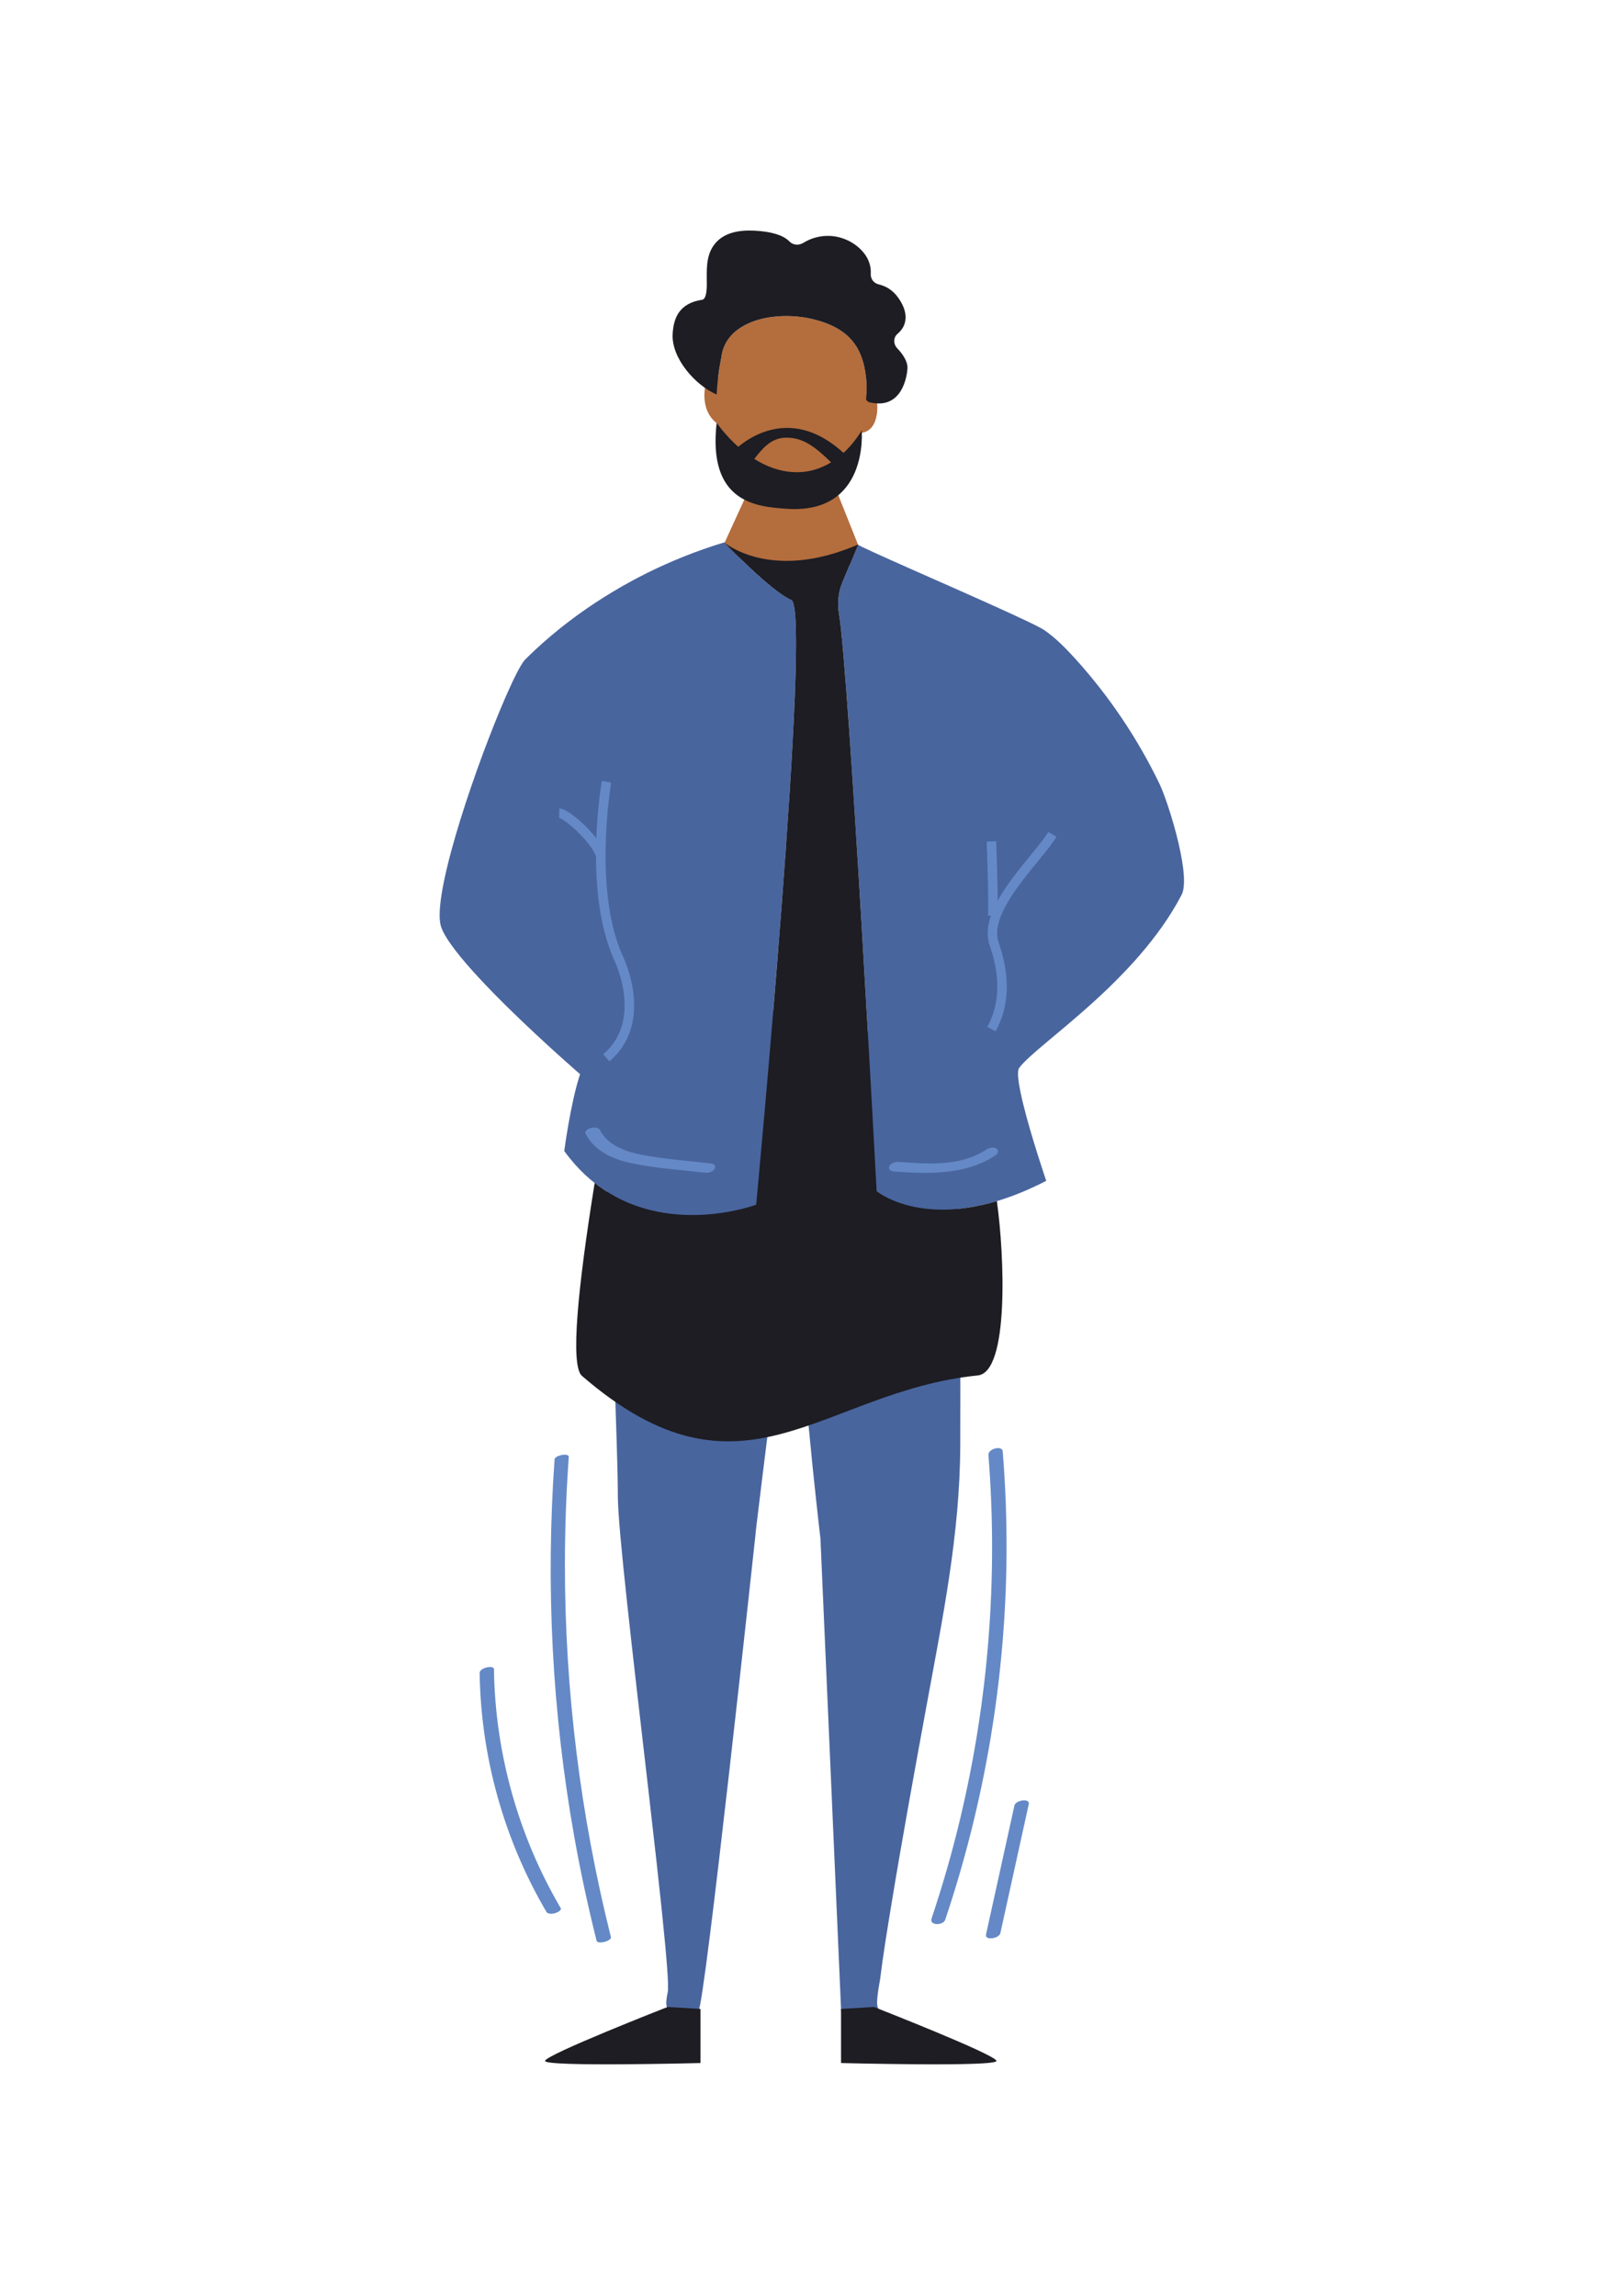 <?xml version="1.0" encoding="UTF-8"?>
<svg xmlns="http://www.w3.org/2000/svg" xmlns:xlink="http://www.w3.org/1999/xlink" width="595.5pt" height="842.25pt" viewBox="0 0 595.5 842.25" version="1.2">
<defs>
<clipPath id="clip1">
  <path d="M 161.309 198.414 L 434.25 198.414 L 434.25 744 L 161.309 744 Z M 161.309 198.414 "/>
</clipPath>
<clipPath id="clip2">
  <path d="M 199.32 84.574 L 368 84.574 L 368 757.277 L 199.32 757.277 Z M 199.32 84.574 "/>
</clipPath>
</defs>
<g id="surface1">
<path style=" stroke:none;fill-rule:nonzero;fill:rgb(70.589%,42.749%,23.92%);fill-opacity:1;" d="M 307.113 180.5 L 316.879 204.926 C 282.824 221.801 265.688 199.461 265.688 199.461 L 275.254 178.582 C 267.391 173.465 264.242 164.336 263.254 155.445 C 255.992 150.188 258.82 139.477 259.918 138.512 L 263.461 138.617 C 263.977 134.199 264.648 131.281 264.648 131.281 C 266.02 117.766 283.984 113.676 298.156 117.059 C 312.316 120.434 316.562 128.16 317.762 138.398 C 317.98 140.281 318.023 142.449 317.918 144.785 L 321.148 145.02 C 322.16 146.211 323.355 158.012 315.965 158.797 C 314.488 165.691 312.332 172.547 309.969 177.594 C 309.395 178.82 308.395 179.77 307.113 180.5 "/>
<g clip-path="url(#clip1)" clip-rule="nonzero">
<path style=" stroke:none;fill-rule:nonzero;fill:rgb(28.629%,39.609%,61.96%);fill-opacity:1;" d="M 434.363 321.199 C 434.309 320.332 434.219 319.41 434.109 318.473 C 433.984 317.531 433.84 316.555 433.676 315.543 C 433.004 311.531 431.957 307.141 430.797 303.023 C 430.344 301.469 429.91 299.949 429.457 298.504 C 429.148 297.547 428.859 296.625 428.551 295.738 L 428.117 294.438 C 427.105 291.492 426.18 289.125 425.531 287.754 C 417.457 270.965 406.957 255.352 394.434 241.543 C 392.711 239.66 390.957 237.789 389.094 236.035 C 387.246 234.281 385.289 232.629 383.191 231.176 C 382.34 230.582 380.078 229.422 376.875 227.891 C 368.527 223.902 353.793 217.383 340.766 211.629 C 338.762 210.738 336.805 209.871 334.906 209.039 C 323.559 204.008 314.742 200.059 314.855 199.793 L 314.438 200.793 C 314.355 201 314.254 201.227 314.148 201.48 L 309.137 213.48 C 308.887 214.07 308.676 214.672 308.484 215.277 C 308.273 215.969 308.09 216.668 307.941 217.383 C 307.906 217.551 307.871 217.723 307.84 217.891 C 307.426 220.227 307.41 222.633 307.812 225 C 310.168 238.797 315.105 320.461 318.398 378.301 C 308.066 375.246 295.879 372.336 283.695 371.035 C 289.027 306.906 295.129 222.195 290.355 220.113 C 286.508 218.426 280.352 213.145 275.156 208.285 C 273.852 207.062 272.613 205.875 271.492 204.777 C 270.641 203.949 269.859 203.172 269.164 202.473 C 268.699 202.008 268.266 201.578 267.887 201.188 C 266.535 199.828 265.73 198.973 265.73 198.973 C 255.164 202.172 245.703 206.082 237.348 210.23 C 235.621 211.094 233.961 211.961 232.332 212.836 C 231.004 213.555 229.688 214.27 228.422 214.988 C 227.113 215.738 225.848 216.484 224.605 217.234 C 223.508 217.898 222.434 218.555 221.387 219.219 C 217.469 221.688 213.926 224.137 210.758 226.473 C 209.027 227.75 207.41 229 205.902 230.191 C 205.66 230.383 205.43 230.574 205.195 230.758 C 204.242 231.52 203.336 232.27 202.48 232.988 C 197.699 237.004 194.418 240.23 192.664 241.98 C 191.762 242.883 190.332 245.367 188.578 248.98 C 188.387 249.379 188.191 249.797 187.984 250.219 C 187.809 250.598 187.625 250.988 187.441 251.391 C 178.008 271.762 161.312 318.328 161.309 335.711 C 161.309 337.516 161.492 339.016 161.887 340.137 C 163.477 344.602 169.043 351.539 175.957 358.965 C 176.645 359.727 177.352 360.465 178.066 361.207 C 180.207 363.465 182.449 365.742 184.719 368 C 185.477 368.762 186.23 369.5 186.996 370.242 C 199.891 382.871 212.84 394.059 212.84 394.059 C 209.352 404.484 207.035 422.246 207.035 422.246 C 211.805 428.844 217.164 433.668 222.746 437.191 C 223.594 457.266 224.949 490.082 225.836 515.648 C 225.84 516.027 225.855 516.41 225.871 516.789 C 225.883 517.258 225.906 517.746 225.918 518.215 C 225.934 518.648 225.949 519.066 225.961 519.5 C 225.977 520.004 225.996 520.512 226.012 521.016 C 226.027 521.34 226.031 521.668 226.047 521.992 C 226.059 522.48 226.074 522.969 226.09 523.457 C 226.105 523.801 226.117 524.16 226.125 524.523 C 226.145 525.027 226.16 525.535 226.176 526.039 L 226.195 526.797 C 226.215 527.359 226.23 527.902 226.254 528.441 C 226.258 528.676 226.266 528.895 226.273 529.129 C 226.285 529.652 226.301 530.176 226.316 530.684 C 226.324 530.918 226.328 531.137 226.336 531.352 C 226.395 533.195 226.434 534.93 226.477 536.574 C 226.484 536.684 226.484 536.809 226.492 536.918 C 226.5 537.422 226.512 537.895 226.527 538.383 C 226.527 538.527 226.535 538.672 226.535 538.816 C 226.551 539.285 226.555 539.719 226.57 540.152 C 226.57 540.332 226.578 540.496 226.578 540.656 C 226.582 541.039 226.598 541.418 226.605 541.777 C 226.605 542.012 226.613 542.23 226.621 542.465 C 226.621 542.789 226.625 543.117 226.633 543.422 C 226.641 543.656 226.641 543.875 226.648 544.09 C 226.648 544.379 226.656 544.668 226.656 544.941 C 226.66 545.156 226.66 545.391 226.668 545.59 C 226.668 545.863 226.676 546.133 226.676 546.402 C 226.676 546.586 226.684 546.746 226.684 546.93 C 226.684 547.18 226.684 547.453 226.691 547.688 L 226.691 548.824 C 226.691 560.57 232.367 608.672 237.426 652.527 C 237.574 653.812 237.723 655.094 237.871 656.395 C 238.16 658.941 238.457 661.492 238.738 664.004 C 239.461 670.289 240.152 676.418 240.805 682.234 C 241.453 688.07 242.055 693.582 242.594 698.68 C 242.699 699.707 242.805 700.703 242.902 701.695 C 244.535 717.434 245.457 728.512 245.012 730.734 C 243.207 739.57 245.516 737.258 256.27 737.527 C 258.402 737.582 277.246 562.559 277.246 562.559 C 277.246 562.359 277.262 562.18 277.281 561.98 C 277.281 561.961 277.289 561.906 277.289 561.891 C 277.324 561.637 277.367 561.258 277.43 560.75 C 277.438 560.645 277.453 560.555 277.457 560.461 C 277.527 559.848 277.621 559.125 277.719 558.258 C 277.742 558.094 277.77 557.879 277.793 557.699 C 277.824 557.391 277.863 557.082 277.902 556.758 C 277.918 556.613 277.941 556.488 277.953 556.344 C 278.004 555.91 278.059 555.457 278.117 554.988 C 278.129 554.859 278.145 554.754 278.16 554.609 C 278.547 551.426 279.035 547.398 279.602 542.809 C 279.605 542.734 279.613 542.645 279.629 542.574 C 280.074 538.906 280.578 534.875 281.109 530.648 C 281.121 530.559 281.129 530.465 281.141 530.375 C 281.27 529.328 281.406 528.281 281.539 527.195 C 286.156 490.605 292.836 441.309 292.832 462.598 C 292.832 478.117 294.711 502.098 296.668 522.949 C 298.656 544.039 300.734 561.871 301.039 564.492 C 301.055 564.602 301.055 564.707 301.055 564.816 C 301.062 564.926 301.074 565.035 301.066 565.16 L 308.59 736.969 C 308.555 738.289 308.988 739.066 309.723 739.535 L 309.871 742.48 C 309.809 744.863 309.871 742.48 312.008 742.48 L 321.297 740.094 C 321.035 739.934 320.949 738.992 321.016 737.383 L 322.445 736.949 C 320.871 735.992 322.773 727.32 322.938 725.98 C 324.031 717.129 325.484 708.293 326.926 699.473 C 330.984 674.773 335.477 650.16 339.992 625.551 C 345.848 593.602 352.238 562.812 352.328 530.215 C 352.402 503.469 352.457 476.727 351.73 450 C 351.676 447.832 351.605 445.648 351.531 443.48 C 360.383 442.629 371.152 439.758 383.879 433.18 C 383.879 433.18 378.359 417.062 375.391 404.863 C 375.246 404.285 375.102 403.707 374.973 403.148 C 374.594 401.449 374.266 399.875 374.016 398.449 C 373.922 397.98 373.867 397.508 373.797 397.074 C 373.418 394.438 373.418 392.523 373.941 391.781 C 377.234 387.227 389.109 378.664 402.035 366.828 C 402.793 366.121 403.574 365.418 404.332 364.695 C 405.871 363.266 407.41 361.785 408.93 360.25 C 410.469 358.715 412.008 357.16 413.527 355.531 C 415.051 353.926 416.551 352.262 418.02 350.562 C 423.902 343.789 429.348 336.324 433.547 328.266 C 434.344 326.746 434.543 324.234 434.363 321.199 Z M 321.426 740.113 C 321.375 740.129 321.332 740.113 321.297 740.094 L 321.391 740.059 L 321.609 740.004 L 321.602 740.004 C 321.539 740.078 321.473 740.094 321.426 740.113 "/>
</g>
<path style=" stroke:none;fill-rule:nonzero;fill:rgb(39.22%,53.729%,77.649%);fill-opacity:1;" d="M 384.656 305.191 C 383.301 307.449 380.875 310.414 378.07 313.844 C 373.906 318.922 369.219 324.652 366.066 330.398 L 366.066 330.344 C 366.066 329.91 366.051 329.457 366.051 329.008 L 366.051 328.645 C 366.051 328.156 366.051 327.668 366.031 327.164 L 366.031 327.129 C 366.012 326.641 366.012 326.113 365.996 325.609 L 365.996 325.285 C 365.977 324.234 365.941 323.168 365.922 322.105 L 365.922 321.668 L 365.867 320.152 L 365.867 320.098 C 365.852 319.574 365.852 319.051 365.832 318.543 C 365.812 318.453 365.812 318.363 365.812 318.289 C 365.812 317.766 365.797 317.262 365.777 316.754 L 365.777 316.699 C 365.758 316.25 365.742 315.816 365.742 315.398 C 365.723 315.219 365.723 315.039 365.723 314.859 C 365.707 314.57 365.688 314.281 365.688 314.008 C 365.688 313.773 365.668 313.555 365.668 313.34 C 365.652 313.07 365.652 312.832 365.652 312.582 C 365.633 312.453 365.633 312.309 365.633 312.184 C 365.598 311.461 365.578 310.828 365.562 310.285 L 365.562 309.996 C 365.523 309.219 365.508 308.73 365.488 308.605 L 362.031 308.73 C 362.285 315.254 362.844 332.855 362.484 335.801 L 363.586 335.926 C 363.426 336.379 363.297 336.812 363.172 337.266 C 363.137 337.355 363.098 337.465 363.082 337.555 C 362.898 338.223 362.754 338.891 362.645 339.559 C 362.609 339.812 362.555 340.066 362.52 340.316 C 362.484 340.625 362.465 340.914 362.445 341.203 C 362.41 341.637 362.395 342.051 362.41 342.469 C 362.41 342.684 362.41 342.883 362.43 343.102 C 362.445 343.605 362.5 344.094 362.574 344.582 C 362.609 344.746 362.629 344.926 362.664 345.09 C 362.773 345.668 362.918 346.246 363.117 346.805 C 367.137 358.316 366.848 368.363 362.25 376.691 L 365.289 378.355 C 370.375 369.141 370.738 358.152 366.395 345.684 C 363.426 337.172 373.453 324.957 380.766 316.031 C 383.66 312.508 386.141 309.453 387.645 306.961 Z M 367.914 532.418 C 367.734 530.16 362.465 531.387 362.664 533.828 C 366.23 578.426 362.699 623.562 352.328 667.074 C 349.379 679.453 345.867 691.684 341.816 703.758 C 340.883 706.539 346.102 706.359 346.809 704.262 C 361.309 661.113 368.98 615.773 369.309 570.258 C 369.398 557.625 368.926 544.996 367.914 532.418 Z M 372.203 662.359 C 368.727 678.133 365.254 693.926 361.777 709.699 C 361.289 711.941 366.609 711.184 367.047 709.16 C 370.539 693.383 373.996 677.59 377.473 661.816 C 377.977 659.574 372.637 660.336 372.203 662.359 Z M 365.613 421.359 C 364.582 420.637 362.828 421.109 361.867 421.742 C 352.508 427.957 340.445 427.035 329.746 426.238 C 328.574 426.168 326.875 426.621 326.316 427.777 C 325.766 428.914 326.797 429.656 327.852 429.746 C 340.551 430.668 354.211 431.156 365.27 423.82 C 366.156 423.223 366.629 422.066 365.613 421.359 Z M 207.273 574.086 C 207.273 560.895 207.746 547.707 208.688 534.531 C 208.809 532.816 203.582 533.898 203.484 535.328 C 200.188 581.586 202.578 628.172 210.711 673.816 C 212.996 686.625 215.738 699.348 218.898 711.961 C 219.266 713.406 224.52 712.066 224.145 710.57 C 212.957 665.973 207.27 620.059 207.273 574.086 Z M 205.805 300.312 C 205.922 300.367 206.031 300.418 206.164 300.512 C 206.293 300.582 206.441 300.672 206.582 300.762 C 206.68 300.836 206.777 300.891 206.887 300.961 C 207.09 301.09 207.301 301.25 207.52 301.414 C 207.59 301.449 207.648 301.484 207.719 301.539 C 207.996 301.738 208.285 301.973 208.59 302.207 C 208.605 302.227 208.609 302.227 208.625 302.227 C 212.133 305.008 217.004 309.906 218.68 314.098 C 218.688 315.582 218.707 317.117 218.758 318.672 C 218.758 318.707 218.758 318.742 218.766 318.797 C 218.812 320.332 218.891 321.906 218.996 323.477 L 218.996 323.496 C 219.211 326.621 219.535 329.766 220.008 332.91 C 220.027 333.035 220.043 333.164 220.066 333.289 C 220.285 334.754 220.547 336.18 220.836 337.625 C 220.879 337.844 220.922 338.043 220.969 338.258 C 221.262 339.648 221.586 341.039 221.953 342.414 C 222.008 342.633 222.074 342.848 222.129 343.066 C 222.512 344.457 222.922 345.812 223.375 347.148 C 223.43 347.293 223.492 347.457 223.551 347.617 C 224.039 349.008 224.57 350.383 225.148 351.719 C 225.262 351.938 236.32 374 221.332 386.738 L 223.578 389.379 C 230.672 383.344 233.711 374.613 232.367 364.117 C 231.379 356.328 228.367 350.383 228.281 350.238 C 217.609 325.934 224.188 287.465 224.258 287.086 L 220.844 286.488 C 220.836 286.543 220.82 286.613 220.801 286.742 C 220.793 286.758 220.793 286.777 220.785 286.797 C 220.773 286.887 220.75 287.012 220.73 287.156 C 220.715 287.246 220.695 287.375 220.672 287.48 C 220.66 287.57 220.652 287.664 220.637 287.754 C 220.609 287.898 220.582 288.078 220.551 288.258 C 220.547 288.348 220.531 288.422 220.52 288.512 C 220.488 288.711 220.453 288.926 220.426 289.145 C 220.41 289.254 220.398 289.344 220.383 289.469 C 220.348 289.703 220.312 289.957 220.277 290.211 C 220.262 290.32 220.246 290.426 220.234 290.535 C 220.191 290.824 220.156 291.113 220.113 291.422 C 220.098 291.547 220.086 291.656 220.074 291.766 C 220.027 292.09 219.996 292.414 219.949 292.758 C 219.938 292.887 219.926 293.031 219.902 293.156 C 219.859 293.5 219.816 293.879 219.777 294.258 C 219.762 294.383 219.746 294.512 219.738 294.637 C 219.691 295.035 219.648 295.449 219.605 295.867 C 219.59 295.992 219.582 296.102 219.57 296.227 C 219.527 296.68 219.484 297.133 219.434 297.602 C 219.43 297.711 219.422 297.801 219.414 297.891 C 219.363 298.395 219.324 298.922 219.281 299.445 C 219.273 299.48 219.273 299.535 219.266 299.57 C 219.066 302.012 218.898 304.684 218.793 307.559 C 218.488 307.16 218.176 306.762 217.852 306.383 C 217.719 306.219 217.578 306.059 217.434 305.879 C 217.215 305.625 216.996 305.391 216.777 305.117 C 216.629 304.957 216.48 304.793 216.324 304.629 C 216.062 304.34 215.801 304.07 215.539 303.801 C 215.414 303.656 215.285 303.527 215.152 303.383 C 214.812 303.039 214.465 302.715 214.125 302.391 L 213.68 301.957 C 213.434 301.738 213.176 301.504 212.93 301.289 C 212.789 301.16 212.641 301.035 212.5 300.891 C 212.18 300.637 211.871 300.367 211.559 300.113 C 211.496 300.059 211.426 299.984 211.352 299.949 C 210.984 299.645 210.625 299.371 210.266 299.102 C 210.145 299.012 210.031 298.922 209.914 298.848 C 209.656 298.668 209.402 298.488 209.156 298.324 C 209.043 298.25 208.93 298.16 208.816 298.09 C 208.504 297.891 208.191 297.711 207.895 297.547 C 207.875 297.527 207.848 297.512 207.824 297.492 C 207.508 297.312 207.219 297.168 206.926 297.039 C 206.844 297.004 206.766 296.988 206.688 296.949 C 206.48 296.859 206.293 296.789 206.102 296.734 C 206.031 296.715 205.953 296.699 205.887 296.68 C 205.648 296.605 205.43 296.57 205.238 296.57 L 205.125 300.023 C 205.242 300.059 205.391 300.113 205.57 300.184 C 205.633 300.223 205.727 300.273 205.805 300.312 Z M 260.758 426.801 C 252.461 425.824 243.98 425.266 235.777 423.691 C 229.781 422.535 223.141 420.332 220.121 414.566 C 219.062 412.543 213.918 414.152 214.875 415.957 C 218.207 422.32 224.77 425.211 231.504 426.672 C 240.449 428.605 249.762 429.148 258.84 430.215 C 259.965 430.359 261.754 429.801 262.277 428.699 C 262.816 427.523 261.797 426.91 260.758 426.801 Z M 205.711 699.945 C 206.512 701.297 201.477 703.07 200.473 701.336 C 184.91 674.809 176.43 644.469 175.992 613.73 C 175.965 611.727 181.219 610.734 181.238 612.324 C 181.672 643.059 190.148 673.418 205.711 699.941 "/>
<g clip-path="url(#clip2)" clip-rule="nonzero">
<path style=" stroke:none;fill-rule:nonzero;fill:rgb(11.369%,11.369%,13.73%);fill-opacity:1;" d="M 262.957 144.723 C 263.305 137.047 264.648 131.281 264.648 131.281 C 266.02 117.766 283.984 113.676 298.156 117.059 C 312.316 120.434 316.562 128.16 317.762 138.398 C 318.039 140.777 318.023 143.613 317.789 146.668 L 318.566 147.438 C 329.684 150.516 332.574 140.395 332.949 135.258 C 333.148 132.586 331.152 129.801 329.188 127.746 C 327.73 126.223 327.727 123.777 329.344 122.43 C 332.902 119.445 333.523 114.73 329.535 109.176 C 327.668 106.562 325.242 104.996 322.422 104.328 C 320.574 103.895 319.387 102.301 319.496 100.473 C 319.652 97.746 318.793 95.051 316.934 92.758 C 313.938 89.059 309.223 86.723 304.375 86.539 C 300.984 86.41 297.582 87.336 294.727 89.102 C 293.113 90.09 291.012 89.969 289.699 88.613 C 287.09 85.918 282.266 85.098 278.754 84.758 C 273.336 84.238 267.293 84.617 263.387 88.273 C 259.301 92.102 259.25 97.41 259.32 102.527 C 259.352 104.43 259.547 109.684 257.609 109.973 C 249.012 111.25 247.125 116.934 246.805 122.473 C 246.281 131.52 255.328 141.488 262.957 144.723 Z M 304.949 169.602 C 298.848 163.695 294.379 160.266 287.824 160.582 C 282.508 160.844 279.281 165.156 276.758 168.352 C 280.215 170.52 284.203 172.293 288.637 172.949 C 295.172 173.922 300.602 172.27 304.949 169.602 Z M 309.496 166.145 C 312.543 163.344 314.777 160.234 316.164 157.871 C 316.164 157.871 318.938 188.859 288.477 186.633 C 277.996 185.867 259.562 184.699 262.957 155.055 C 262.957 155.055 265.855 159.438 270.859 163.906 C 274.348 161.039 280.203 157.379 287.648 157.012 C 295.148 156.645 302.48 159.75 309.496 166.145 Z M 365.758 440.625 C 336.52 449.371 321.652 436.992 321.652 436.992 C 321.652 436.992 311.52 246.734 307.812 225 C 307.148 221.113 307.609 217.125 309.137 213.48 L 314.855 199.793 C 314.855 199.801 314.871 199.801 314.871 199.809 L 314.855 199.758 C 282.672 213.691 265.73 198.977 265.73 198.977 C 265.73 198.977 282.656 216.75 290.355 220.117 C 298.055 223.477 277.453 441.941 277.453 441.941 C 277.453 441.941 244.176 454.465 218.191 433.953 C 212.02 472.336 209.156 500.977 213.52 504.734 C 272.637 555.816 301.047 510.426 358.754 504.57 C 370.285 503.395 368.582 460.57 365.762 440.621 Z M 320.652 736.246 L 308.59 736.969 L 308.59 756.812 C 308.59 756.812 365.758 758.293 365.613 756.035 C 365.469 753.773 320.652 736.246 320.652 736.246 Z M 244.953 736.246 L 257.008 736.969 L 257.008 756.812 C 257.008 756.812 199.836 758.293 199.984 756.035 C 200.133 753.773 244.953 736.246 244.953 736.246 "/>
</g>
</g>
</svg>
